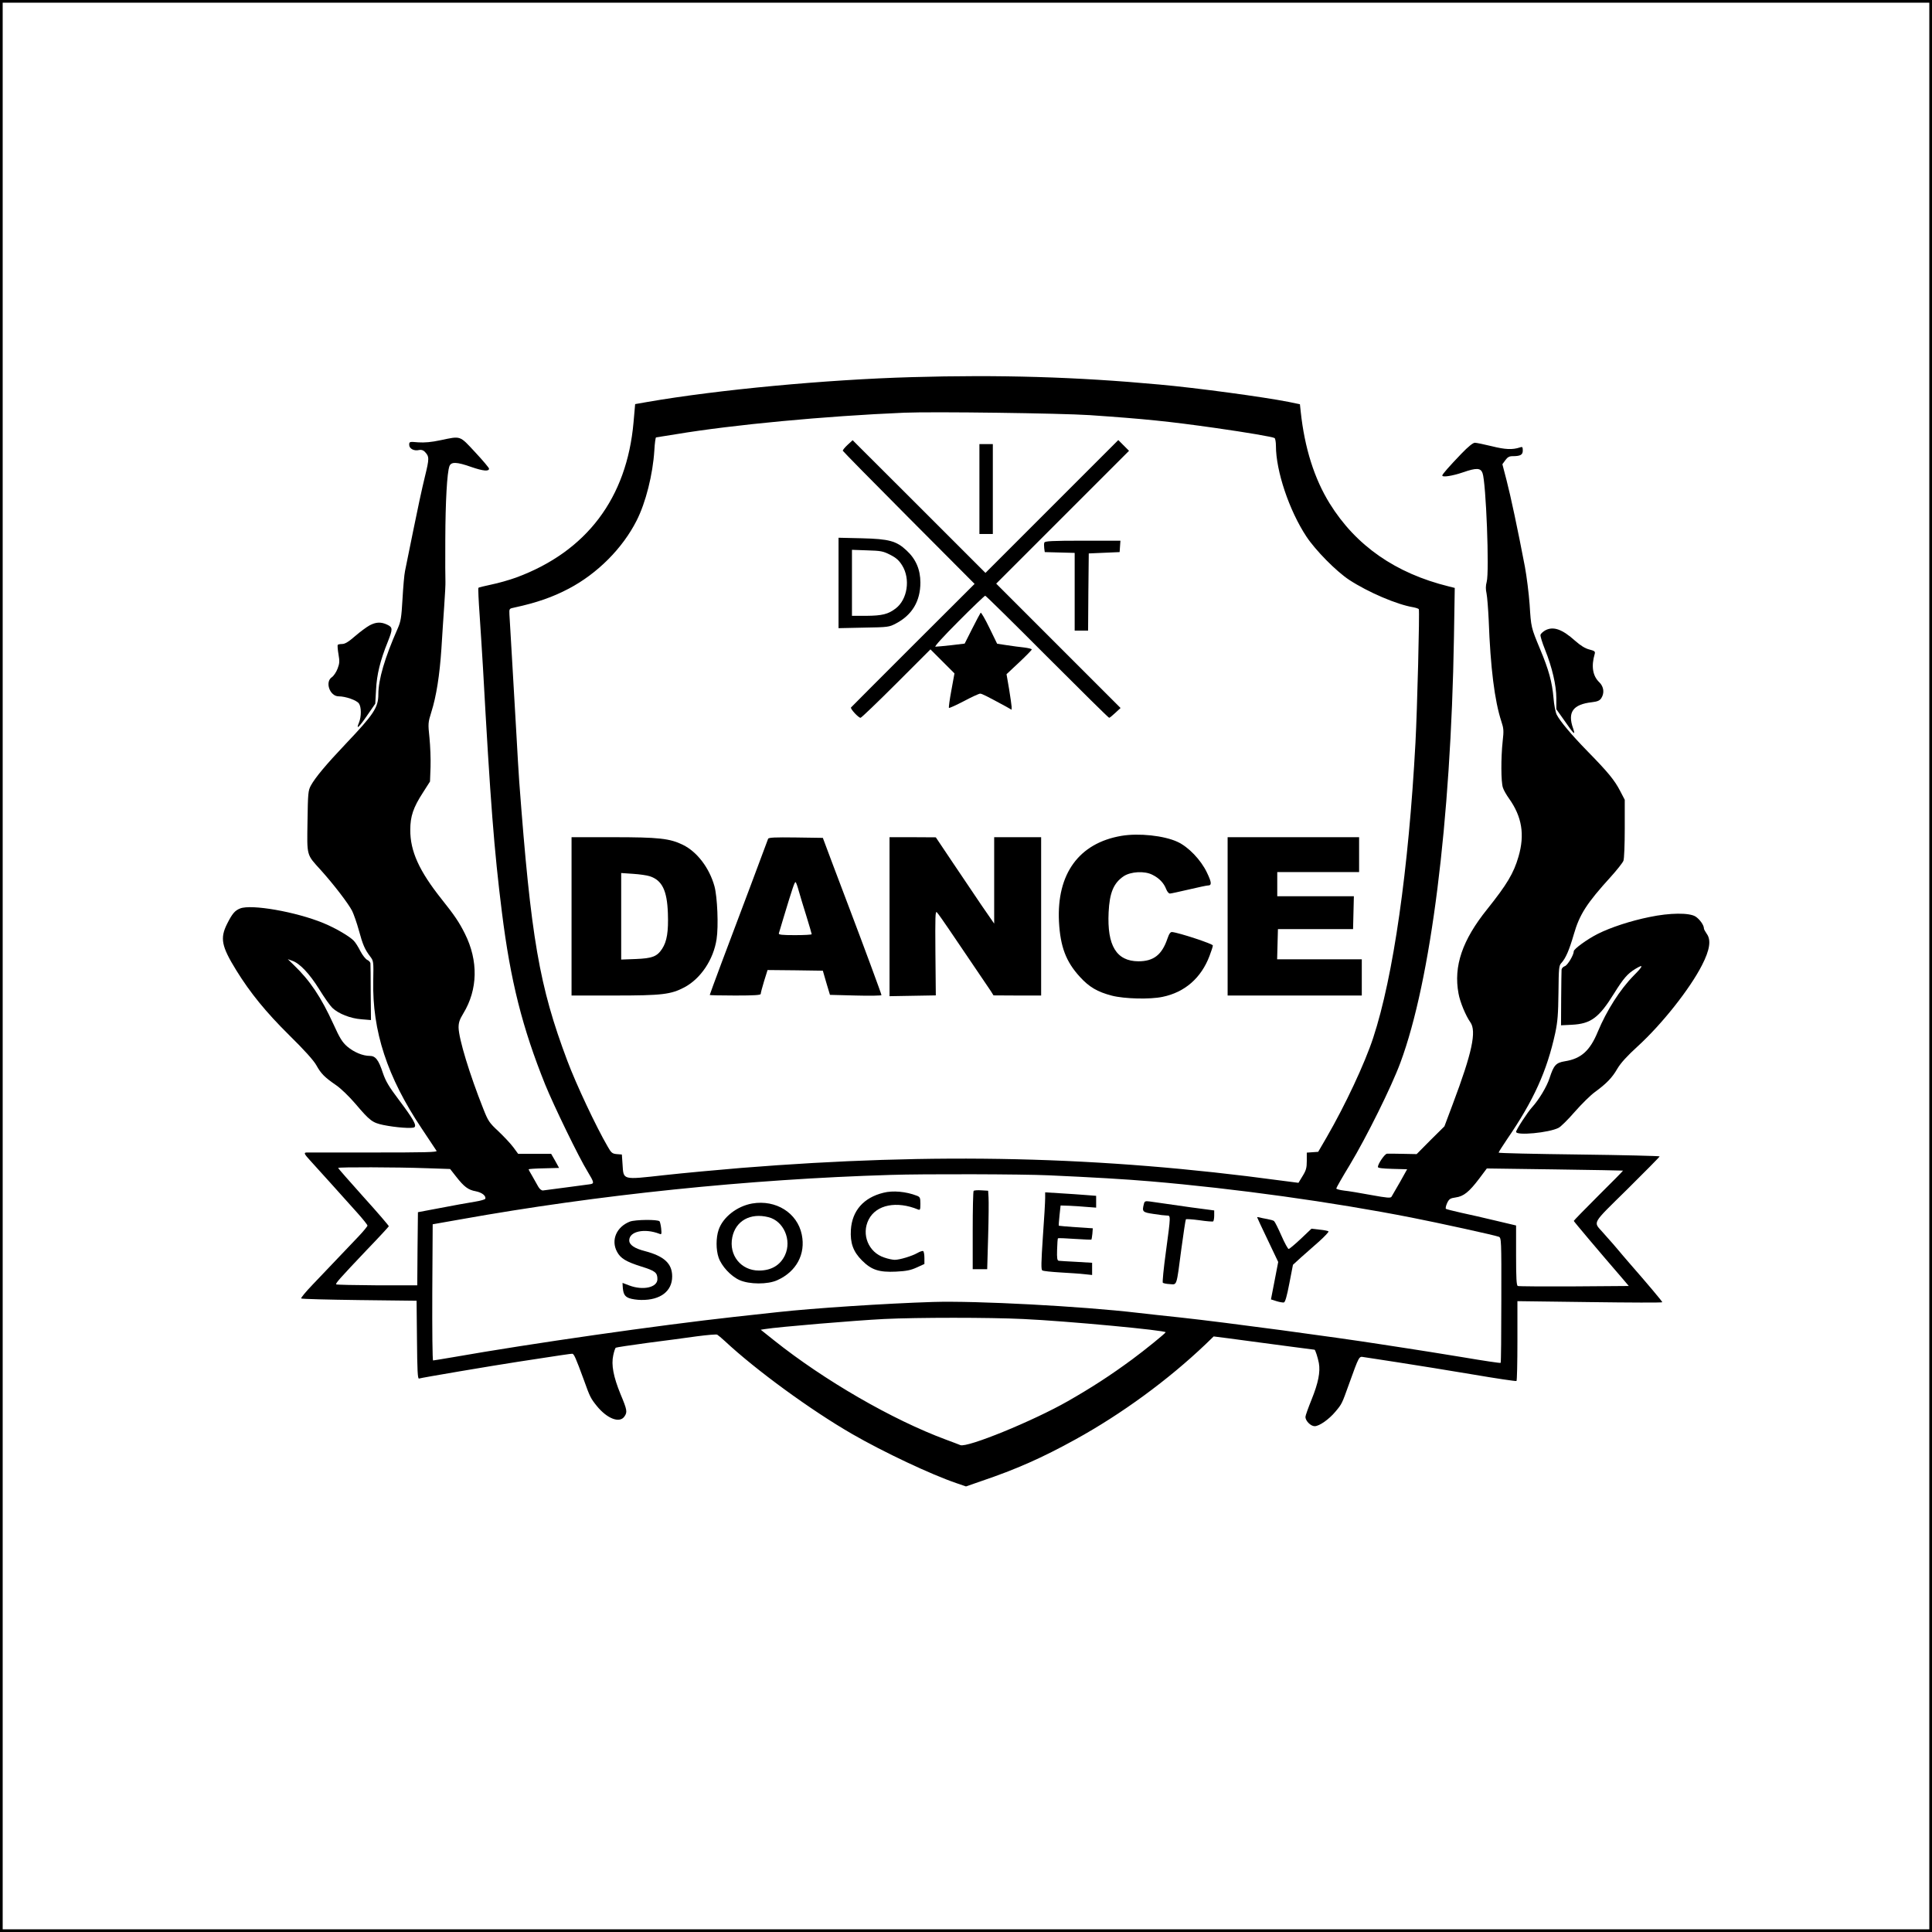 <?xml version="1.0" standalone="no"?>
<!DOCTYPE svg PUBLIC "-//W3C//DTD SVG 20010904//EN"
 "http://www.w3.org/TR/2001/REC-SVG-20010904/DTD/svg10.dtd">
<svg version="1.0" xmlns="http://www.w3.org/2000/svg"
 width="1440pt" height="1440pt" viewBox="0 0 1440 1440"
 preserveAspectRatio="xMidYMid meet">
<g transform="translate(0,1440) scale(0.1,-0.1)"
fill="#000000" stroke="none">
<path d="M0 7200 l0 -7200 7200 0 7200 0 0 7200 0 7200 -7200 0 -7200 0 0
-7200z m14380 0 l0 -7180 -7180 0 -7180 0 0 7180 0 7180 7180 0 7180 0 0
-7180z"/>
<path d="M6795 11589 c-637 -18 -1446 -94 -1970 -185 l-91 -16 -12 -136 c-50
-565 -350 -962 -873 -1156 -52 -19 -137 -43 -187 -53 -50 -11 -94 -21 -96 -24
-3 -3 1 -95 9 -205 7 -109 19 -287 25 -394 55 -997 83 -1357 141 -1820 64
-512 152 -860 323 -1285 63 -155 251 -543 315 -646 51 -85 52 -91 16 -96 -16
-2 -97 -13 -180 -24 -82 -11 -158 -21 -168 -22 -10 -1 -25 10 -35 28 -9 17
-29 51 -44 78 -16 26 -28 49 -28 52 0 2 51 6 114 7 l113 3 -29 53 -30 52 -123
0 -123 0 -36 49 c-20 27 -70 80 -111 119 -69 64 -77 77 -113 168 -102 257
-182 519 -184 605 0 37 7 59 35 105 109 179 113 393 12 595 -43 86 -77 136
-171 254 -170 213 -237 361 -236 520 0 100 22 166 94 277 l53 83 4 108 c2 60
-2 158 -8 218 -11 106 -11 112 14 192 37 116 62 275 75 472 6 94 15 238 21
320 6 83 10 164 9 180 -1 17 -2 158 -1 315 1 281 13 499 31 546 13 33 54 32
164 -7 87 -30 131 -34 131 -12 0 6 -46 61 -103 122 -118 127 -105 122 -258 90
-70 -15 -119 -19 -166 -16 -67 6 -68 5 -68 -19 0 -28 37 -48 74 -38 15 3 29
-1 40 -11 37 -38 37 -49 2 -192 -19 -76 -57 -253 -85 -393 -28 -140 -56 -277
-62 -305 -6 -27 -14 -122 -19 -210 -8 -141 -13 -168 -36 -220 -96 -217 -144
-380 -144 -490 0 -98 -34 -149 -242 -368 -148 -156 -228 -252 -261 -312 -20
-37 -22 -56 -25 -267 -4 -262 -9 -244 99 -363 98 -109 206 -250 234 -305 12
-25 35 -90 50 -145 29 -107 44 -141 84 -194 25 -33 26 -36 23 -180 -8 -376
104 -718 361 -1102 56 -85 106 -160 111 -167 6 -10 -87 -12 -471 -12 -263 0
-486 0 -495 0 -26 0 -22 -10 25 -61 47 -51 244 -270 354 -393 40 -45 72 -85
72 -91 0 -5 -29 -41 -66 -80 -130 -137 -248 -261 -341 -358 -52 -54 -91 -101
-87 -105 4 -4 199 -9 433 -12 l427 -5 3 -292 c2 -227 5 -291 15 -288 15 6 554
97 737 125 318 49 393 60 405 60 13 0 26 -30 86 -193 46 -129 52 -140 97 -196
77 -95 170 -131 206 -79 23 33 21 48 -29 167 -53 130 -70 218 -54 290 6 28 14
53 19 56 5 3 111 19 237 36 125 16 291 38 368 49 76 10 145 16 151 12 7 -4 32
-25 56 -47 231 -216 642 -516 949 -693 236 -136 588 -302 779 -367 l70 -24
112 39 c263 89 455 174 705 312 343 189 690 443 969 709 l60 58 110 -14 c60
-8 161 -21 224 -30 121 -16 413 -55 418 -55 5 0 24 -57 32 -99 12 -67 -4 -148
-54 -272 -25 -62 -46 -120 -46 -130 0 -29 39 -69 69 -69 34 0 107 51 155 109
48 57 48 58 100 203 77 214 75 209 110 203 17 -2 135 -21 261 -40 127 -19 374
-60 550 -89 176 -30 323 -52 328 -49 4 2 7 137 7 300 l0 295 540 -7 c297 -4
540 -5 540 -1 0 6 -111 138 -245 291 -29 33 -65 76 -81 95 -28 34 -40 47 -118
135 -72 82 -87 55 183 321 132 131 241 241 241 245 0 3 -270 10 -600 14 -330
4 -600 10 -600 14 0 4 27 47 61 97 201 293 299 511 361 795 18 86 22 139 24
302 2 183 3 200 22 220 32 35 58 95 92 212 43 149 95 231 277 431 45 50 87
103 93 118 6 16 10 119 10 241 l0 214 -35 67 c-41 79 -90 139 -242 294 -121
124 -204 223 -230 273 -9 18 -20 73 -24 125 -10 117 -35 209 -100 364 -68 164
-67 161 -78 333 -6 83 -22 209 -35 280 -53 278 -107 531 -137 646 l-31 119 22
30 c16 22 29 30 53 30 60 0 77 10 77 42 0 27 -3 30 -22 23 -55 -18 -108 -16
-208 9 -58 14 -115 26 -127 26 -14 0 -49 -28 -101 -82 -92 -96 -142 -153 -142
-162 0 -15 74 -4 156 24 98 34 130 33 144 -6 26 -68 52 -736 31 -811 -8 -29
-8 -55 -1 -87 5 -24 12 -114 16 -198 13 -355 44 -601 94 -754 18 -54 19 -70
10 -150 -13 -120 -13 -303 2 -345 6 -19 27 -55 45 -80 97 -136 119 -270 71
-434 -36 -124 -86 -207 -232 -390 -187 -232 -253 -426 -215 -630 11 -63 54
-166 88 -214 48 -67 13 -228 -130 -608 l-63 -168 -104 -103 -103 -104 -102 2
c-56 1 -110 2 -119 1 -17 -1 -68 -76 -68 -99 0 -8 36 -12 109 -14 l109 -3 -53
-95 c-30 -52 -58 -101 -63 -109 -6 -12 -31 -10 -152 12 -80 15 -171 30 -202
33 -32 4 -58 11 -58 16 0 5 45 84 101 176 125 208 311 583 377 762 227 611
376 1797 399 3167 l6 371 -44 11 c-398 98 -693 304 -888 618 -115 186 -187
414 -216 684 l-6 56 -82 17 c-193 38 -689 105 -967 130 -616 57 -1189 74
-1845 55z m1325 -283 c422 -29 593 -47 940 -96 238 -34 425 -66 440 -75 5 -3
10 -30 10 -58 0 -188 99 -482 227 -676 68 -103 222 -259 319 -323 141 -92 355
-184 477 -204 20 -4 40 -10 42 -15 7 -10 -12 -754 -25 -994 -51 -947 -165
-1745 -315 -2200 -62 -190 -209 -503 -346 -740 l-64 -110 -43 -3 -42 -3 0 -62
c0 -51 -5 -70 -31 -112 l-31 -51 -132 17 c-1345 182 -2573 210 -4021 94 -170
-14 -429 -38 -575 -54 -316 -35 -302 -38 -310 82 l-5 72 -38 3 c-33 3 -41 9
-67 55 -87 149 -236 466 -302 642 -209 557 -270 907 -358 2080 -5 72 -14 222
-20 335 -6 113 -20 354 -31 535 -11 182 -20 350 -22 374 -2 45 -2 45 38 53
166 36 286 78 405 141 213 112 401 301 505 507 68 133 121 345 132 522 3 54 9
98 13 98 3 0 71 11 151 24 419 70 1108 135 1699 160 217 9 1168 -4 1380 -18z
m-4944 -5613 l179 -6 44 -56 c60 -77 91 -100 147 -110 46 -9 78 -34 71 -56 -2
-5 -35 -15 -73 -21 -66 -11 -141 -24 -339 -62 l-90 -17 -3 -273 -2 -272 -299
0 c-164 1 -301 4 -305 7 -7 7 25 43 228 257 89 92 162 172 164 176 1 4 -83
102 -188 218 -104 116 -190 214 -190 217 0 7 441 6 656 -2z m8921 -18 c2 -1
-80 -84 -182 -185 -102 -102 -185 -187 -185 -190 0 -4 187 -226 372 -440 l38
-45 -407 -3 c-225 -1 -414 0 -420 3 -10 3 -13 58 -13 228 l0 223 -152 36 c-84
20 -200 47 -258 59 -58 13 -109 26 -113 29 -4 4 0 23 9 43 15 31 23 36 64 42
59 8 100 41 175 140 l57 76 506 -7 c279 -4 508 -8 509 -9z m-4282 -35 c333
-15 572 -29 760 -45 634 -54 1355 -154 1945 -270 199 -39 619 -131 651 -143
19 -8 20 -18 19 -472 0 -255 -2 -466 -5 -468 -2 -3 -129 16 -282 42 -153 25
-339 55 -413 66 -74 11 -162 25 -195 30 -345 54 -1147 162 -1495 200 -107 11
-251 27 -320 35 -417 49 -1206 91 -1525 81 -353 -11 -900 -47 -1160 -76 -49
-5 -193 -21 -320 -35 -569 -63 -1508 -197 -2100 -301 -77 -13 -143 -24 -147
-24 -5 0 -7 228 -6 507 l3 508 210 37 c1017 182 2140 299 3205 331 241 8 983
6 1175 -3z m-191 -1071 c328 -15 1070 -85 1064 -99 -4 -10 -157 -134 -248
-201 -164 -121 -305 -212 -480 -312 -259 -148 -751 -349 -802 -328 -13 5 -61
24 -108 41 -399 148 -906 441 -1281 740 l-99 79 32 5 c98 16 671 64 888 75
248 12 784 12 1034 0z"/>
<path d="M6317 11084 c-21 -20 -37 -39 -35 -44 2 -5 223 -230 492 -500 l490
-492 -457 -456 c-251 -251 -460 -460 -464 -465 -8 -8 55 -77 71 -77 6 0 126
115 266 255 l255 255 89 -89 90 -90 -23 -126 c-13 -69 -21 -129 -18 -131 3 -3
53 20 111 50 58 31 113 56 121 56 14 0 47 -17 193 -96 l42 -24 0 23 c-1 12 -9
72 -19 132 l-19 110 94 88 c52 49 94 92 94 96 0 5 -25 11 -56 15 -31 3 -89 11
-129 17 l-73 11 -58 119 c-32 66 -61 116 -65 112 -4 -5 -32 -58 -63 -119 l-56
-111 -100 -12 c-56 -6 -108 -11 -118 -11 -10 0 62 79 173 190 104 105 194 190
198 190 5 0 213 -205 462 -455 250 -250 457 -455 462 -455 4 0 25 17 46 37
l39 36 -464 464 -463 463 495 495 495 495 -40 40 -40 40 -495 -495 -495 -495
-495 495 -495 494 -38 -35z"/>
<path d="M7300 10755 l0 -335 50 0 50 0 0 335 0 335 -50 0 -50 0 0 -335z"/>
<path d="M6250 10055 l0 -337 188 4 c182 3 189 4 240 31 120 63 182 166 182
305 0 97 -34 176 -104 240 -75 70 -130 85 -333 90 l-173 4 0 -337z m385 210
c45 -23 66 -42 89 -79 63 -101 40 -254 -48 -321 -56 -43 -101 -54 -218 -55
l-108 0 0 246 0 246 113 -4 c103 -3 119 -6 172 -33z"/>
<path d="M7784 10356 c-3 -7 -3 -26 -1 -42 l4 -29 111 -3 112 -3 0 -289 0
-290 50 0 50 0 2 288 3 287 115 5 115 5 3 43 3 42 -281 0 c-227 0 -282 -3
-286 -14z"/>
<path d="M8358 8170 c-316 -54 -483 -283 -465 -640 10 -186 52 -298 156 -411
69 -76 131 -112 238 -140 93 -24 285 -29 378 -9 166 34 288 141 350 305 14 36
25 71 25 78 0 12 -252 95 -303 100 -13 2 -23 -12 -36 -50 -41 -120 -103 -168
-216 -168 -164 1 -234 117 -222 365 7 146 37 218 112 269 53 35 156 41 214 11
51 -25 86 -62 103 -107 7 -18 19 -33 28 -33 8 0 71 14 140 30 69 16 133 30
142 30 31 0 30 21 -6 96 -45 95 -139 193 -221 230 -100 46 -287 66 -417 44z"/>
<path d="M4260 7570 l0 -590 319 0 c357 0 421 8 522 61 122 65 217 207 240
359 15 96 6 315 -16 395 -38 136 -129 256 -235 308 -98 48 -180 57 -521 57
l-309 0 0 -590z m583 299 c92 -30 129 -106 135 -275 5 -138 -7 -211 -43 -266
-38 -58 -74 -71 -197 -76 l-108 -4 0 322 0 323 88 -6 c48 -3 104 -11 125 -18z"/>
<path d="M5725 8148 c-2 -7 -61 -164 -130 -348 -165 -435 -305 -811 -305 -816
0 -2 86 -4 190 -4 141 0 190 3 190 12 0 7 11 49 25 95 l26 83 206 -2 206 -3
26 -90 27 -90 192 -5 c106 -3 192 -1 192 3 0 8 -132 365 -241 652 -27 72 -82
218 -123 325 l-73 195 -202 3 c-156 2 -202 0 -206 -10z m229 -390 c10 -35 35
-119 57 -188 21 -69 39 -129 39 -133 0 -4 -56 -7 -125 -7 -95 0 -123 3 -120
13 2 6 18 59 35 117 68 225 83 269 90 265 4 -2 15 -33 24 -67z"/>
<path d="M6630 7568 l0 -593 172 3 173 3 -3 317 c-2 272 -1 315 11 302 8 -8
48 -64 89 -125 41 -60 124 -182 183 -270 60 -88 118 -174 130 -192 l20 -32
178 -1 177 0 0 590 0 590 -175 0 -175 0 0 -322 0 -322 -96 139 c-52 77 -150
222 -217 322 l-122 182 -172 1 -173 0 0 -592z"/>
<path d="M9150 7570 l0 -590 500 0 500 0 0 135 0 135 -315 0 -316 0 3 113 3
112 280 0 280 0 3 123 3 122 -286 0 -285 0 0 90 0 90 305 0 305 0 0 130 0 130
-490 0 -490 0 0 -590z"/>
<path d="M7257 5524 c-4 -4 -7 -137 -7 -296 l0 -288 54 0 54 0 7 243 c4 133 5
265 3 292 l-3 50 -50 3 c-28 2 -54 0 -58 -4z"/>
<path d="M6585 5510 c-148 -36 -234 -134 -243 -276 -6 -99 17 -163 83 -229 70
-70 126 -89 253 -83 77 4 109 10 155 31 l57 26 0 45 c0 25 -4 47 -9 51 -5 3
-24 -3 -43 -14 -40 -23 -132 -51 -169 -51 -15 0 -50 7 -78 17 -118 38 -173
173 -116 284 57 110 208 140 368 74 15 -6 17 -1 17 43 0 45 -3 51 -27 60 -80
31 -178 40 -248 22z"/>
<path d="M7790 5469 c0 -24 -7 -153 -17 -287 -13 -196 -14 -245 -4 -251 7 -5
67 -11 134 -15 67 -4 148 -9 180 -13 l57 -6 0 46 0 45 -117 7 c-65 3 -124 7
-132 8 -11 2 -14 19 -12 82 1 43 4 82 6 85 2 3 58 1 125 -4 66 -4 123 -7 125
-5 1 2 5 22 7 44 l3 40 -125 8 c-68 5 -126 10 -128 11 -2 2 1 37 5 77 l8 74
65 -2 c36 -2 95 -5 133 -9 l67 -5 0 44 0 44 -77 6 c-43 4 -129 9 -190 13
l-113 7 0 -44z"/>
<path d="M8526 5427 c-15 -58 -11 -63 72 -75 42 -7 87 -12 100 -12 28 0 29 3
-8 -270 -17 -123 -27 -227 -23 -231 5 -4 28 -9 52 -10 55 -4 49 -22 86 261 16
118 31 218 34 222 3 3 49 0 101 -7 52 -8 98 -11 102 -9 4 3 8 22 8 44 l0 38
-52 7 c-45 5 -137 18 -429 60 -32 4 -38 2 -43 -18z"/>
<path d="M5607 5430 c-114 -20 -219 -102 -251 -197 -20 -60 -20 -147 0 -206
22 -64 91 -139 156 -168 74 -33 211 -33 281 -1 143 64 213 195 183 340 -33
162 -193 262 -369 232z m120 -102 c114 -28 176 -171 124 -283 -35 -75 -102
-115 -194 -115 -134 0 -226 114 -199 248 25 123 135 184 269 150z"/>
<path d="M9370 5327 c0 -2 35 -78 79 -169 l78 -164 -27 -140 -27 -139 41 -13
c22 -7 47 -11 55 -10 10 2 23 47 41 142 l27 139 59 54 c33 29 94 83 136 120
42 38 73 71 70 75 -4 4 -34 10 -67 13 l-60 7 -80 -76 c-44 -41 -84 -75 -90
-75 -5 -1 -30 44 -54 99 -24 55 -49 104 -55 109 -6 5 -29 11 -51 15 -22 4 -48
9 -57 12 -10 3 -18 3 -18 1z"/>
<path d="M4695 5295 c-100 -39 -143 -138 -96 -225 26 -49 67 -74 181 -110 103
-32 120 -45 120 -94 0 -62 -107 -86 -210 -47 l-50 19 1 -21 c3 -60 14 -80 49
-93 19 -7 60 -13 90 -13 142 -2 230 65 230 175 0 96 -59 151 -203 189 -79 20
-117 47 -117 80 0 67 113 92 225 49 16 -7 17 -3 13 40 -3 26 -9 50 -12 53 -14
15 -181 13 -221 -2z"/>
<path d="M2755 9739 c-22 -12 -71 -48 -108 -80 -49 -43 -76 -59 -97 -59 -16 0
-31 -3 -33 -7 -2 -5 0 -36 6 -70 9 -52 8 -68 -7 -107 -10 -26 -29 -54 -42 -63
-54 -35 -16 -143 50 -143 52 0 134 -29 151 -53 19 -27 19 -97 1 -142 -25 -59
-2 -39 61 53 l60 87 6 105 c5 111 31 218 88 358 37 94 37 106 -5 126 -46 22
-84 20 -131 -5z"/>
<path d="M11520 9703 c-19 -10 -36 -26 -38 -35 -2 -10 13 -58 33 -108 54 -135
85 -268 85 -364 l0 -82 61 -86 c70 -102 84 -114 64 -57 -43 121 -1 179 140
195 42 5 58 12 70 30 25 39 19 86 -15 119 -49 47 -61 119 -34 211 5 18 0 23
-40 33 -31 8 -64 28 -106 65 -96 86 -161 109 -220 79z"/>
<path d="M1790 7629 c-40 -16 -59 -39 -97 -114 -54 -108 -43 -167 68 -347 103
-167 221 -312 394 -483 114 -112 183 -189 203 -225 35 -63 61 -89 148 -149 35
-24 97 -84 144 -139 107 -126 126 -140 207 -157 93 -19 215 -28 231 -17 20 13
-8 62 -117 207 -72 95 -96 136 -117 197 -32 98 -55 128 -98 128 -52 0 -117 27
-167 69 -38 33 -56 62 -104 168 -92 201 -174 324 -295 440 l-45 44 33 -12 c56
-19 128 -95 201 -212 38 -62 82 -124 98 -139 46 -44 135 -79 216 -85 l72 -6
-2 204 c0 112 -1 211 -2 219 -1 8 -11 20 -23 25 -13 6 -35 34 -51 64 -15 30
-37 66 -50 79 -31 33 -137 95 -227 132 -204 84 -536 142 -620 109z"/>
<path d="M12294 7565 c-138 -28 -286 -76 -384 -125 -78 -39 -180 -113 -180
-130 0 -27 -45 -103 -66 -111 -13 -4 -24 -16 -25 -26 -1 -10 -2 -107 -3 -217
l-1 -198 80 4 c142 7 203 52 315 233 71 114 101 148 160 184 63 38 59 22 -14
-51 -102 -104 -201 -260 -267 -418 -58 -141 -124 -201 -245 -220 -67 -11 -83
-29 -114 -124 -20 -64 -81 -165 -132 -220 -32 -35 -118 -167 -118 -182 0 -30
246 -7 317 30 16 8 71 62 121 120 51 58 118 124 150 147 86 63 128 106 167
174 25 42 72 94 151 166 181 165 390 429 480 606 58 113 69 187 35 233 -11 16
-21 34 -21 40 0 25 -32 69 -63 89 -47 29 -191 28 -343 -4z"/>
</g>
</svg>
